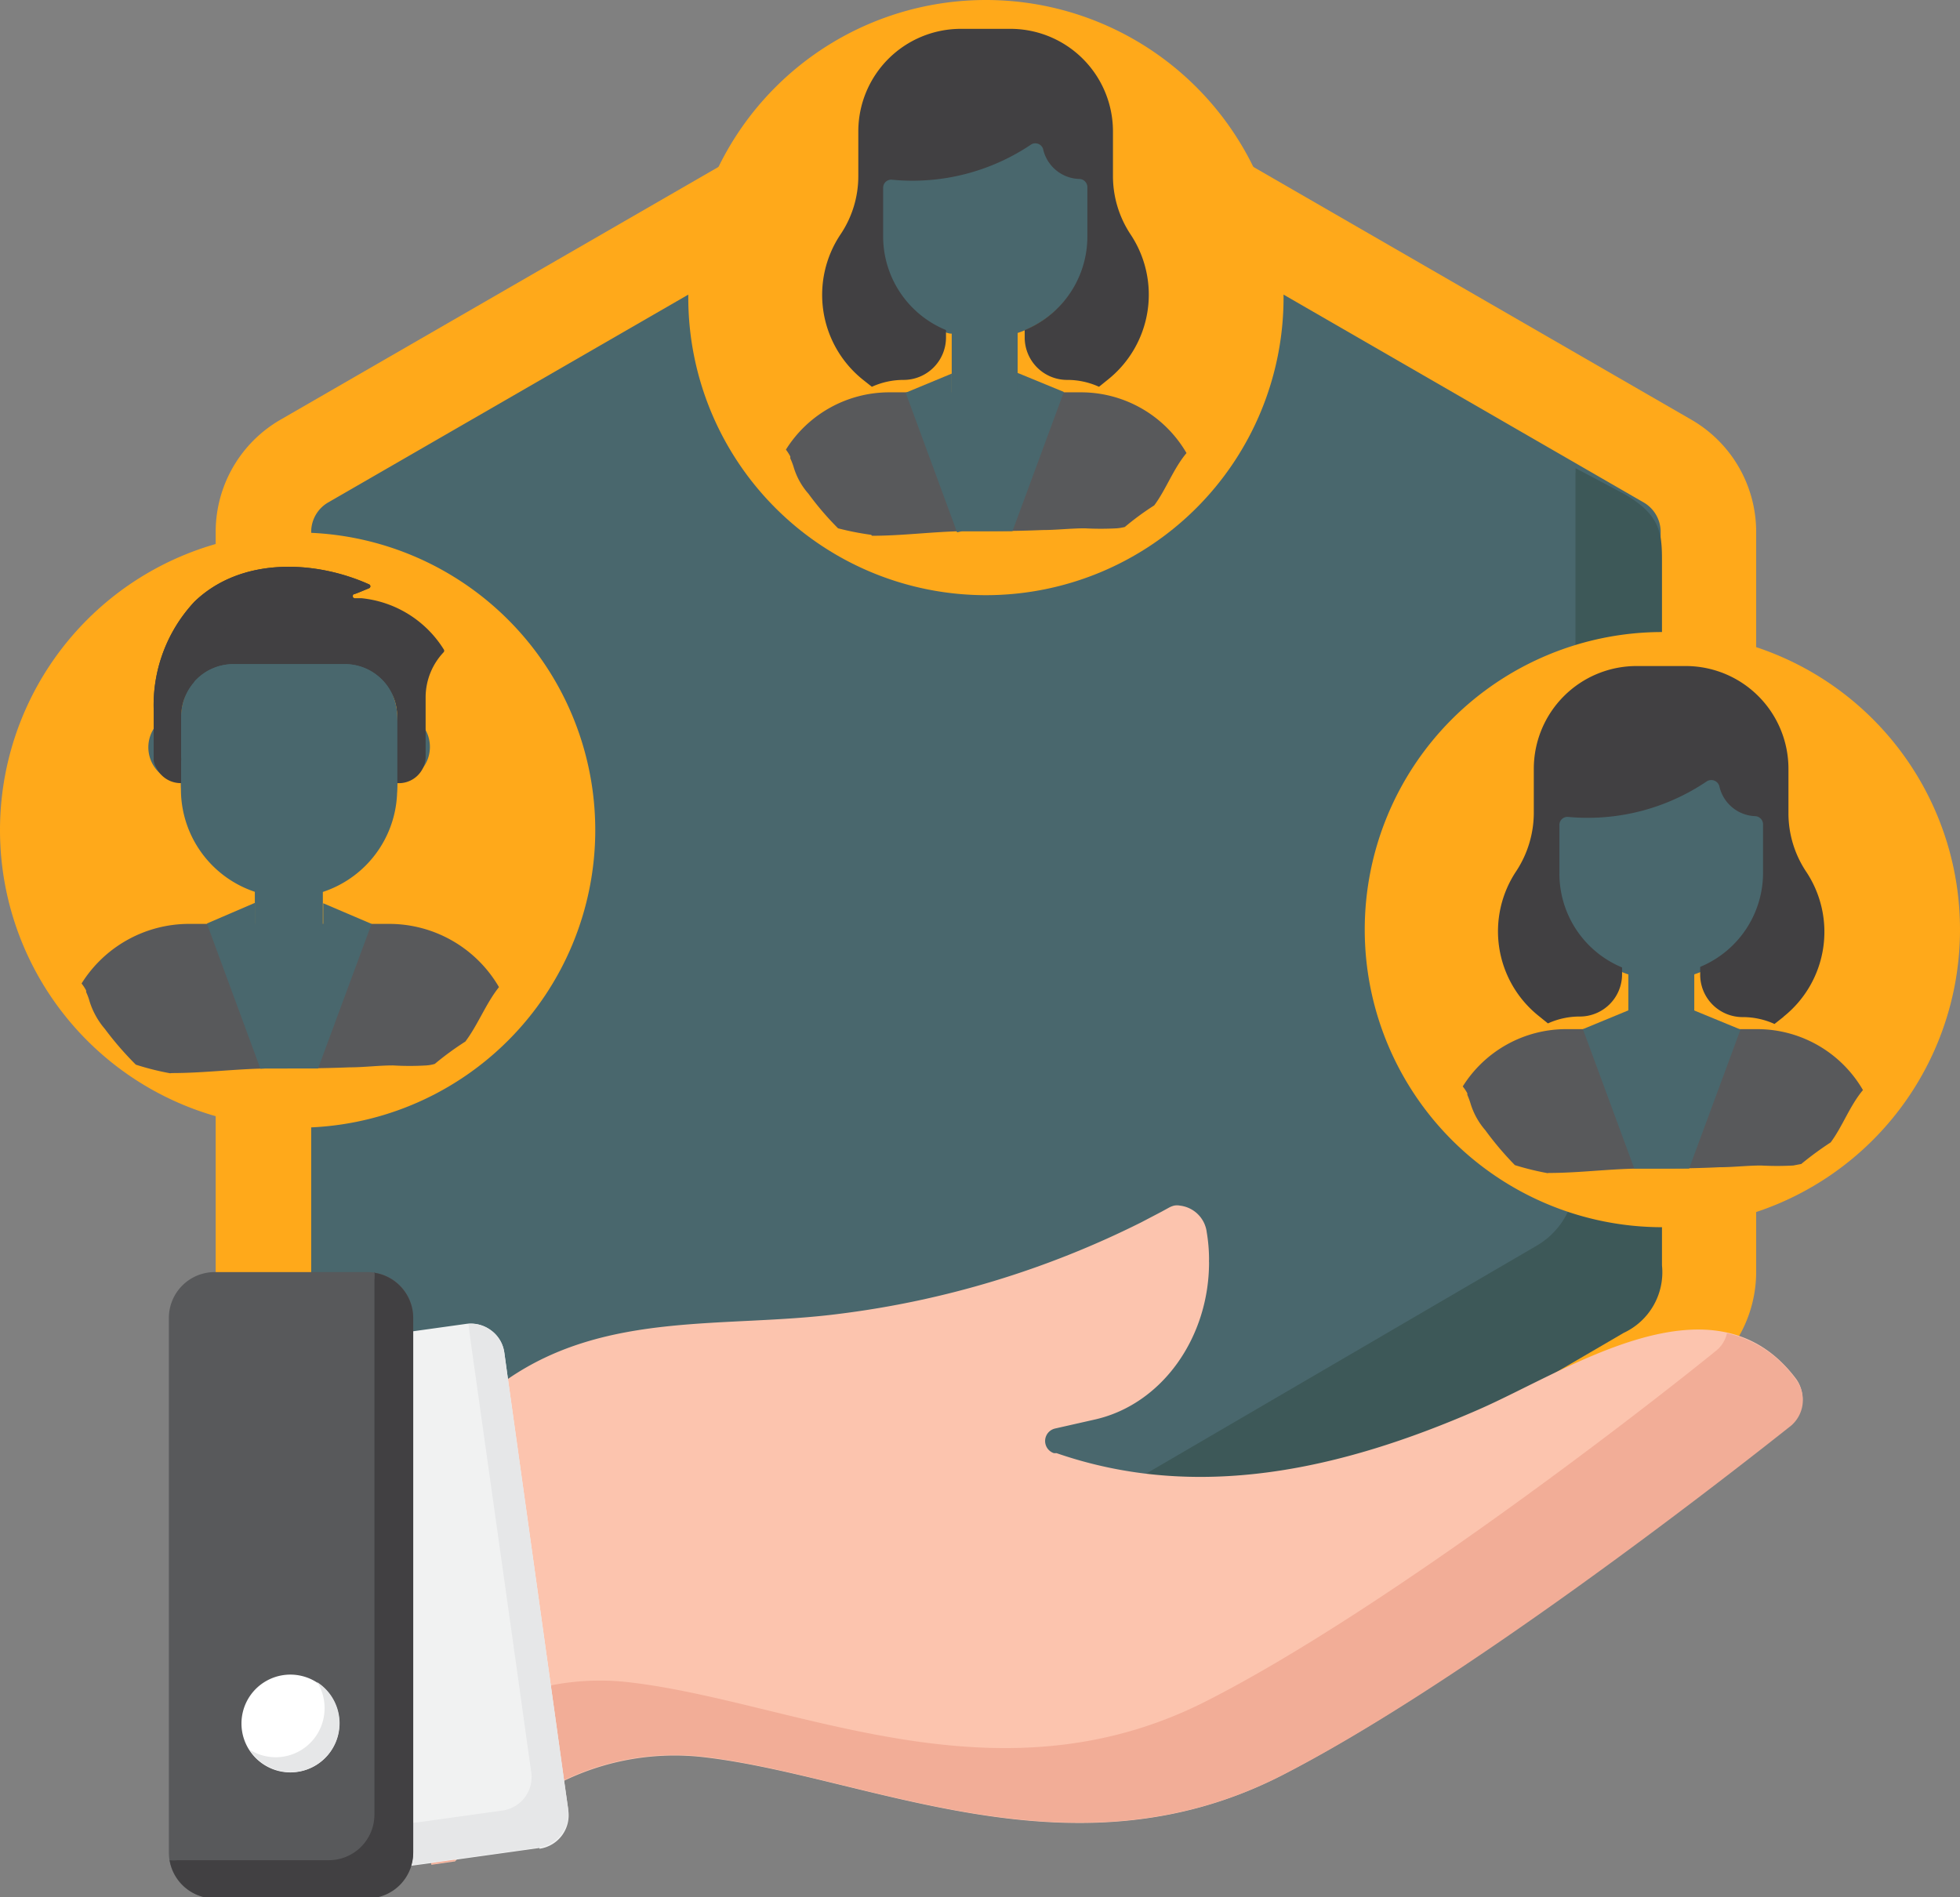 <svg xmlns="http://www.w3.org/2000/svg" xmlns:xlink="http://www.w3.org/1999/xlink" viewBox="0 0 102.6 99.33"><rect x="0" y="0" width="102.6" height="99.33" fill="#808080" stroke="none"/><defs><style>.cls-1{fill:none;}.cls-13,.cls-2{fill:#49676d;}.cls-2{stroke:#ffa91a;stroke-miterlimit:10;stroke-width:5px;}.cls-3{fill:#3d5858;}.cls-4{clip-path:url(#clip-path);}.cls-5{fill:#fcc4ae;}.cls-6{fill:#f2ad97;}.cls-7{fill:#f1f2f2;}.cls-8{fill:#e6e7e8;}.cls-9{fill:#58595b;}.cls-10{fill:#414042;}.cls-11{fill:#fff;}.cls-12{fill:#ffa91a;}.cls-14{clip-path:url(#clip-path-2);}</style><clipPath id="clip-path"><rect id="SVGID" class="cls-1" x="8.66" y="15.58" width="85.9" height="83.83"/></clipPath><clipPath id="clip-path-2"><rect id="SVGID-2" data-name="SVGID" class="cls-1" x="6.3" y="29.67" width="17.67" height="26.5"/></clipPath></defs><g id="Calque_2" data-name="Calque 2"><g id="Calque_4" data-name="Calque 4"><path class="cls-2" d="M89.43,66.58V27.85a4.28,4.28,0,0,0-2.14-3.71L53.75,4.78a4.25,4.25,0,0,0-4.28,0L15.93,24.14a4.28,4.28,0,0,0-2.14,3.71V66.58a4.28,4.28,0,0,0,2.14,3.71L49.47,89.65a4.25,4.25,0,0,0,4.28,0L87.29,70.29a4.28,4.28,0,0,0,2.14-3.71Z"/><path class="cls-3" d="M85,25.85l-2.53-1.34a1.38,1.38,0,0,1,0,.29V61.67a4.08,4.08,0,0,1-2,3.53L48.88,83.64a4,4,0,0,1-4,0l-28.46-17c0,1.15.49,2,2.44,3.22L49.38,88.22a4,4,0,0,0,4,0L85,69.78a3.5,3.5,0,0,0,2-3.53V29.38c0-1.45-.07-2.43-2-3.53Z"/><g class="cls-4"><path class="cls-5" d="M93.76,74.59C89.83,77.71,76.28,88.25,67,93c-11,5.57-21.55,0-30.14-1a13.32,13.32,0,0,0-7.33,1.23,19.46,19.46,0,0,0-5.72,4.23h-.06l-1.17.17V76.26a14.34,14.34,0,0,1,4-4.06C31.8,68.61,38,69.55,43.9,68.79A48.78,48.78,0,0,0,59.73,64l1.07-.56.42-.23a1.17,1.17,0,0,1,.24-.09h0a.83.83,0,0,1,.31,0,1.6,1.6,0,0,1,1.4,1.4,8.63,8.63,0,0,1,.12,1.43.71.71,0,0,0,0,.14c0,3.92-2.44,7.41-5.94,8.22l-2.12.48a.67.67,0,0,0-.06,1.29l.14,0c7.37,2.55,14.87.87,22.06-2.27,4.75-2.07,12.36-7.34,16.65-1.62a1.77,1.77,0,0,1-.28,2.38Z"/><path class="cls-6" d="M33.83,91.22a13.32,13.32,0,0,0-7.33,1.23A18.78,18.78,0,0,0,22.57,95v2.55l1.17-.17h.06a19.46,19.46,0,0,1,5.72-4.23,13.32,13.32,0,0,1,7.33-1.23c.94.11,1.91.28,2.9.49a52.9,52.9,0,0,0-5.92-1.18Z"/><path class="cls-6" d="M94,72.21a6,6,0,0,0-3.6-2.41,1.62,1.62,0,0,1-.56.91C86,73.83,72.4,84.37,63.11,89.08c-11,5.57-21.55,0-30.14-1a13.21,13.21,0,0,0-7.33,1.23,17.52,17.52,0,0,0-3.07,1.87v6.42l1.17-.17h.06a19.46,19.46,0,0,1,5.72-4.23,13.32,13.32,0,0,1,7.33-1.23C45.44,93,56,98.53,67,93c9.29-4.71,22.84-15.25,26.77-18.37A1.77,1.77,0,0,0,94,72.21Z"/></g><path class="cls-7" d="M28.24,96.75l-4.44.62h-.06l-1.17.17-1.49.2a1.77,1.77,0,0,1-2-1.5L15.74,72.31a1.75,1.75,0,0,1,1.5-2l7.17-1a1.76,1.76,0,0,1,1.25.31,1.72,1.72,0,0,1,.74,1.2l.19,1.38L29.08,90l.44,3.17.23,1.62a1.77,1.77,0,0,1-1.51,2Z"/><path class="cls-8" d="M29.75,94.76l-.23-1.62L29.08,90,26.59,72.2l-.19-1.38a1.76,1.76,0,0,0-1.88-1.51l.13,1L27.14,88l.44,3.17.23,1.62a1.77,1.77,0,0,1-1.51,2l-4.44.62H21.8l-1.17.16-1.49.21H19l.06.43a1.77,1.77,0,0,0,2,1.5l1.49-.2,1.17-.17h.06l4.44-.62a1.77,1.77,0,0,0,1.51-2Z"/><path class="cls-9" d="M11.24,99.33h8a2.39,2.39,0,0,0,2.39-2.39V69a2.39,2.39,0,0,0-2.39-2.4h-8A2.4,2.4,0,0,0,8.84,69v28a2.4,2.4,0,0,0,2.4,2.39Z"/><path class="cls-10" d="M19.6,66.59a1.87,1.87,0,0,1,0,.42V95a2.39,2.39,0,0,1-2.39,2.39H9.3a2,2,0,0,1-.42,0,2.4,2.4,0,0,0,2.36,2h8a2.39,2.39,0,0,0,2.39-2.39V69a2.4,2.4,0,0,0-2-2.36Z"/><path class="cls-11" d="M15.78,87.74a2.56,2.56,0,1,1-3.07,1.9,2.56,2.56,0,0,1,3.07-1.9Z"/><path class="cls-8" d="M16.59,88.05a2.51,2.51,0,0,1,.4,1.38A2.56,2.56,0,0,1,14.44,92a2.59,2.59,0,0,1-1.38-.4,2.56,2.56,0,1,0,3.53-3.54Z"/><path class="cls-12" d="M31.16,43.46A15.58,15.58,0,1,1,15.58,27.88,15.58,15.58,0,0,1,31.16,43.46Z"/><path class="cls-12" d="M67.19,15.58A15.58,15.58,0,1,1,51.61,0,15.58,15.58,0,0,1,67.19,15.58Z"/><path class="cls-12" d="M102.6,48.67A15.58,15.58,0,1,1,87,33.09,15.57,15.57,0,0,1,102.6,48.67Z"/><path class="cls-9" d="M9,56.18c1.63,0,3.26-.21,4.9-.24,1.46,0,2.93,0,4.39-.06.76,0,1.52-.1,2.28-.1a14.6,14.6,0,0,0,1.75,0,2,2,0,0,0,.44-.08,15.63,15.63,0,0,1,1.6-1.17c.65-.86,1.08-2,1.76-2.85a6.65,6.65,0,0,0-5.76-3.31H9.91a6.64,6.64,0,0,0-5.64,3.12,2.35,2.35,0,0,1,.24.37h0v.08a3.12,3.12,0,0,1,.18.49,4.09,4.09,0,0,0,.8,1.44,17,17,0,0,0,1.62,1.87,14.2,14.2,0,0,0,1.79.45Z"/><path class="cls-13" d="M13.34,45.59V50a1.77,1.77,0,0,0,.28,1,1.79,1.79,0,0,0,3,0,1.77,1.77,0,0,0,.28-1V45.59Z"/><path class="cls-13" d="M15.14,46.49a5.67,5.67,0,0,1-5.68-5.67v-3a5.68,5.68,0,0,1,11.35,0v3a5.67,5.67,0,0,1-5.67,5.67Z"/><path class="cls-13" d="M9.46,39.07V37.3a1.83,1.83,0,0,0,0,3.65l.32,0a5.51,5.51,0,0,1-.32-1.86Z"/><path class="cls-13" d="M20.81,37.3v1.77a5.51,5.51,0,0,1-.32,1.86l.32,0a1.83,1.83,0,0,0,0-3.65Z"/><path class="cls-13" d="M13.9,55.94c.92,0,1.83,0,2.75,0l2.8-7.57-2.53-1.08v1.08L15.14,51.3l-1.8-2.95V47.27l-2.51,1.08,2.8,7.6Z"/><g class="cls-14"><path class="cls-10" d="M23.23,34a.12.12,0,0,1,0,.14,3.44,3.44,0,0,0-.95,2.37v3.12A1.4,1.4,0,0,1,20.79,41V37.51a2.74,2.74,0,0,0-2.74-2.74H12.22a2.74,2.74,0,0,0-2.74,2.74V41a1.41,1.41,0,0,1-1.43-1.4V37.27a7.93,7.93,0,0,1,2.13-5.77c2.45-2.36,6.32-2.17,9.13-.91a.11.11,0,0,1,0,.21l-.73.3a.11.11,0,0,0,0,.22l.35,0A5.75,5.75,0,0,1,23.23,34Z"/></g><path class="cls-13" d="M20.79,41.22A5.66,5.66,0,1,1,9.48,41V37.51a2.74,2.74,0,0,1,2.74-2.74h5.83a2.74,2.74,0,0,1,2.74,2.74Z"/><g class="cls-14"><path class="cls-10" d="M19.31,30.8c-.67.28-.77.34-1,.3-3.75-.58-7,1-8.16,4.62h0a2.71,2.71,0,0,0-.67,1.79v2.15a.72.72,0,1,1-1.43,0V37.27a7.93,7.93,0,0,1,2.13-5.77c2.45-2.36,6.32-2.17,9.13-.91a.11.11,0,0,1,0,.21Z"/></g><path class="cls-9" d="M81.06,61.41c1.58,0,3.14-.21,4.72-.23,1.4,0,2.81,0,4.22-.07.73,0,1.46-.09,2.19-.09a15.69,15.69,0,0,0,1.68,0l.42-.08a16.9,16.9,0,0,1,1.54-1.13c.62-.83,1-1.92,1.69-2.74A6.4,6.4,0,0,0,92,53.88H82a6.39,6.39,0,0,0-5.43,3,2.25,2.25,0,0,1,.24.36h0v.08a4.05,4.05,0,0,1,.17.46,3.81,3.81,0,0,0,.77,1.39A16.63,16.63,0,0,0,79.3,61a14.7,14.7,0,0,0,1.71.42Z"/><path class="cls-13" d="M85.24,50.45v4.83a2.14,2.14,0,0,0,.27,1.06,1.63,1.63,0,0,0,2.91,0,2.14,2.14,0,0,0,.27-1.06V50.45Z"/><path class="cls-13" d="M85.78,61.18c.88,0,1.76,0,2.64,0l2.69-7.28-2.43-1v1L87,56.71l-1.72-2.83v-1l-2.42,1,2.69,7.3Z"/><path class="cls-13" d="M92.4,45.73a5.44,5.44,0,1,1-10.87-.18V42.16a2.64,2.64,0,0,1,2.64-2.63h5.59a2.64,2.64,0,0,1,2.64,2.63Z"/><path class="cls-13" d="M85.73,49.23A.87.87,0,0,1,85,50.77a5.45,5.45,0,0,1-3.42-5V42.16A2.65,2.65,0,0,1,82,40.67a.65.65,0,0,1,1.19.4v3.56a5.39,5.39,0,0,0,2.55,4.6Z"/><path class="cls-10" d="M93.37,53.23l-.48.38a4,4,0,0,0-1.66-.36A2.22,2.22,0,0,1,89,51v-.38a5.33,5.33,0,0,0,3.29-4.92V43.16a.43.43,0,0,0-.41-.43A2,2,0,0,1,90,41.15a.44.44,0,0,0-.66-.24,11.12,11.12,0,0,1-7.25,1.86.42.42,0,0,0-.46.43v2.53a5.32,5.32,0,0,0,3.28,4.92V51a2.21,2.21,0,0,1-2.22,2.22,4,4,0,0,0-1.66.36l-.47-.38a5.67,5.67,0,0,1-1.19-7.59,5.58,5.58,0,0,0,.92-3.07V40.24a5.38,5.38,0,0,1,5.38-5.37h2.58a5.38,5.38,0,0,1,5.37,5.37v2.33a5.51,5.51,0,0,0,.93,3.07,5.68,5.68,0,0,1-1.19,7.59Z"/><path class="cls-9" d="M45.65,28.05c1.57,0,3.14-.21,4.71-.24,1.41,0,2.82,0,4.22-.06.73,0,1.46-.09,2.2-.09a15.69,15.69,0,0,0,1.68,0,2.63,2.63,0,0,0,.42-.07,14.52,14.52,0,0,1,1.54-1.13c.62-.83,1-1.92,1.69-2.74a6.39,6.39,0,0,0-5.54-3.18h-10a6.39,6.39,0,0,0-5.43,3,2.41,2.41,0,0,1,.23.36h0V24a3.27,3.27,0,0,1,.18.47,3.69,3.69,0,0,0,.77,1.38,15.6,15.6,0,0,0,1.55,1.81A14.86,14.86,0,0,0,45.6,28Z"/><path class="cls-13" d="M49.82,17.09v4.83a2.11,2.11,0,0,0,.28,1A1.63,1.63,0,0,0,53,23a2.11,2.11,0,0,0,.27-1V17.09Z"/><path class="cls-13" d="M50.36,27.81H53l2.69-7.29-2.43-1v1.05l-1.71,2.82-1.73-2.83v-1l-2.41,1,2.69,7.31Z"/><path class="cls-13" d="M57,12.36a5.43,5.43,0,1,1-10.86-.17V8.8a2.63,2.63,0,0,1,2.63-2.63h5.6A2.63,2.63,0,0,1,57,8.8Z"/><path class="cls-13" d="M50.32,15.87a.87.87,0,0,1-.79,1.54,5.44,5.44,0,0,1-3.41-5.05V8.8a2.65,2.65,0,0,1,.46-1.49.65.65,0,0,1,1.19.39v3.57a5.39,5.39,0,0,0,2.55,4.6Z"/><path class="cls-10" d="M58,19.87l-.47.38a4,4,0,0,0-1.66-.36,2.22,2.22,0,0,1-2.23-2.22v-.39a5.29,5.29,0,0,0,3.28-4.91V9.8a.43.43,0,0,0-.4-.43A2,2,0,0,1,54.6,7.79.43.43,0,0,0,54,7.55,11.12,11.12,0,0,1,46.7,9.41a.42.42,0,0,0-.47.42v2.54a5.3,5.3,0,0,0,3.29,4.91v.39a2.22,2.22,0,0,1-2.22,2.22,4,4,0,0,0-1.66.36l-.48-.38A5.69,5.69,0,0,1,44,12.27a5.46,5.46,0,0,0,.93-3.06V6.88a5.37,5.37,0,0,1,5.37-5.37h2.58a5.37,5.37,0,0,1,5.38,5.37V9.21a5.53,5.53,0,0,0,.92,3.06A5.69,5.69,0,0,1,58,19.87Z"/></g></g></svg>